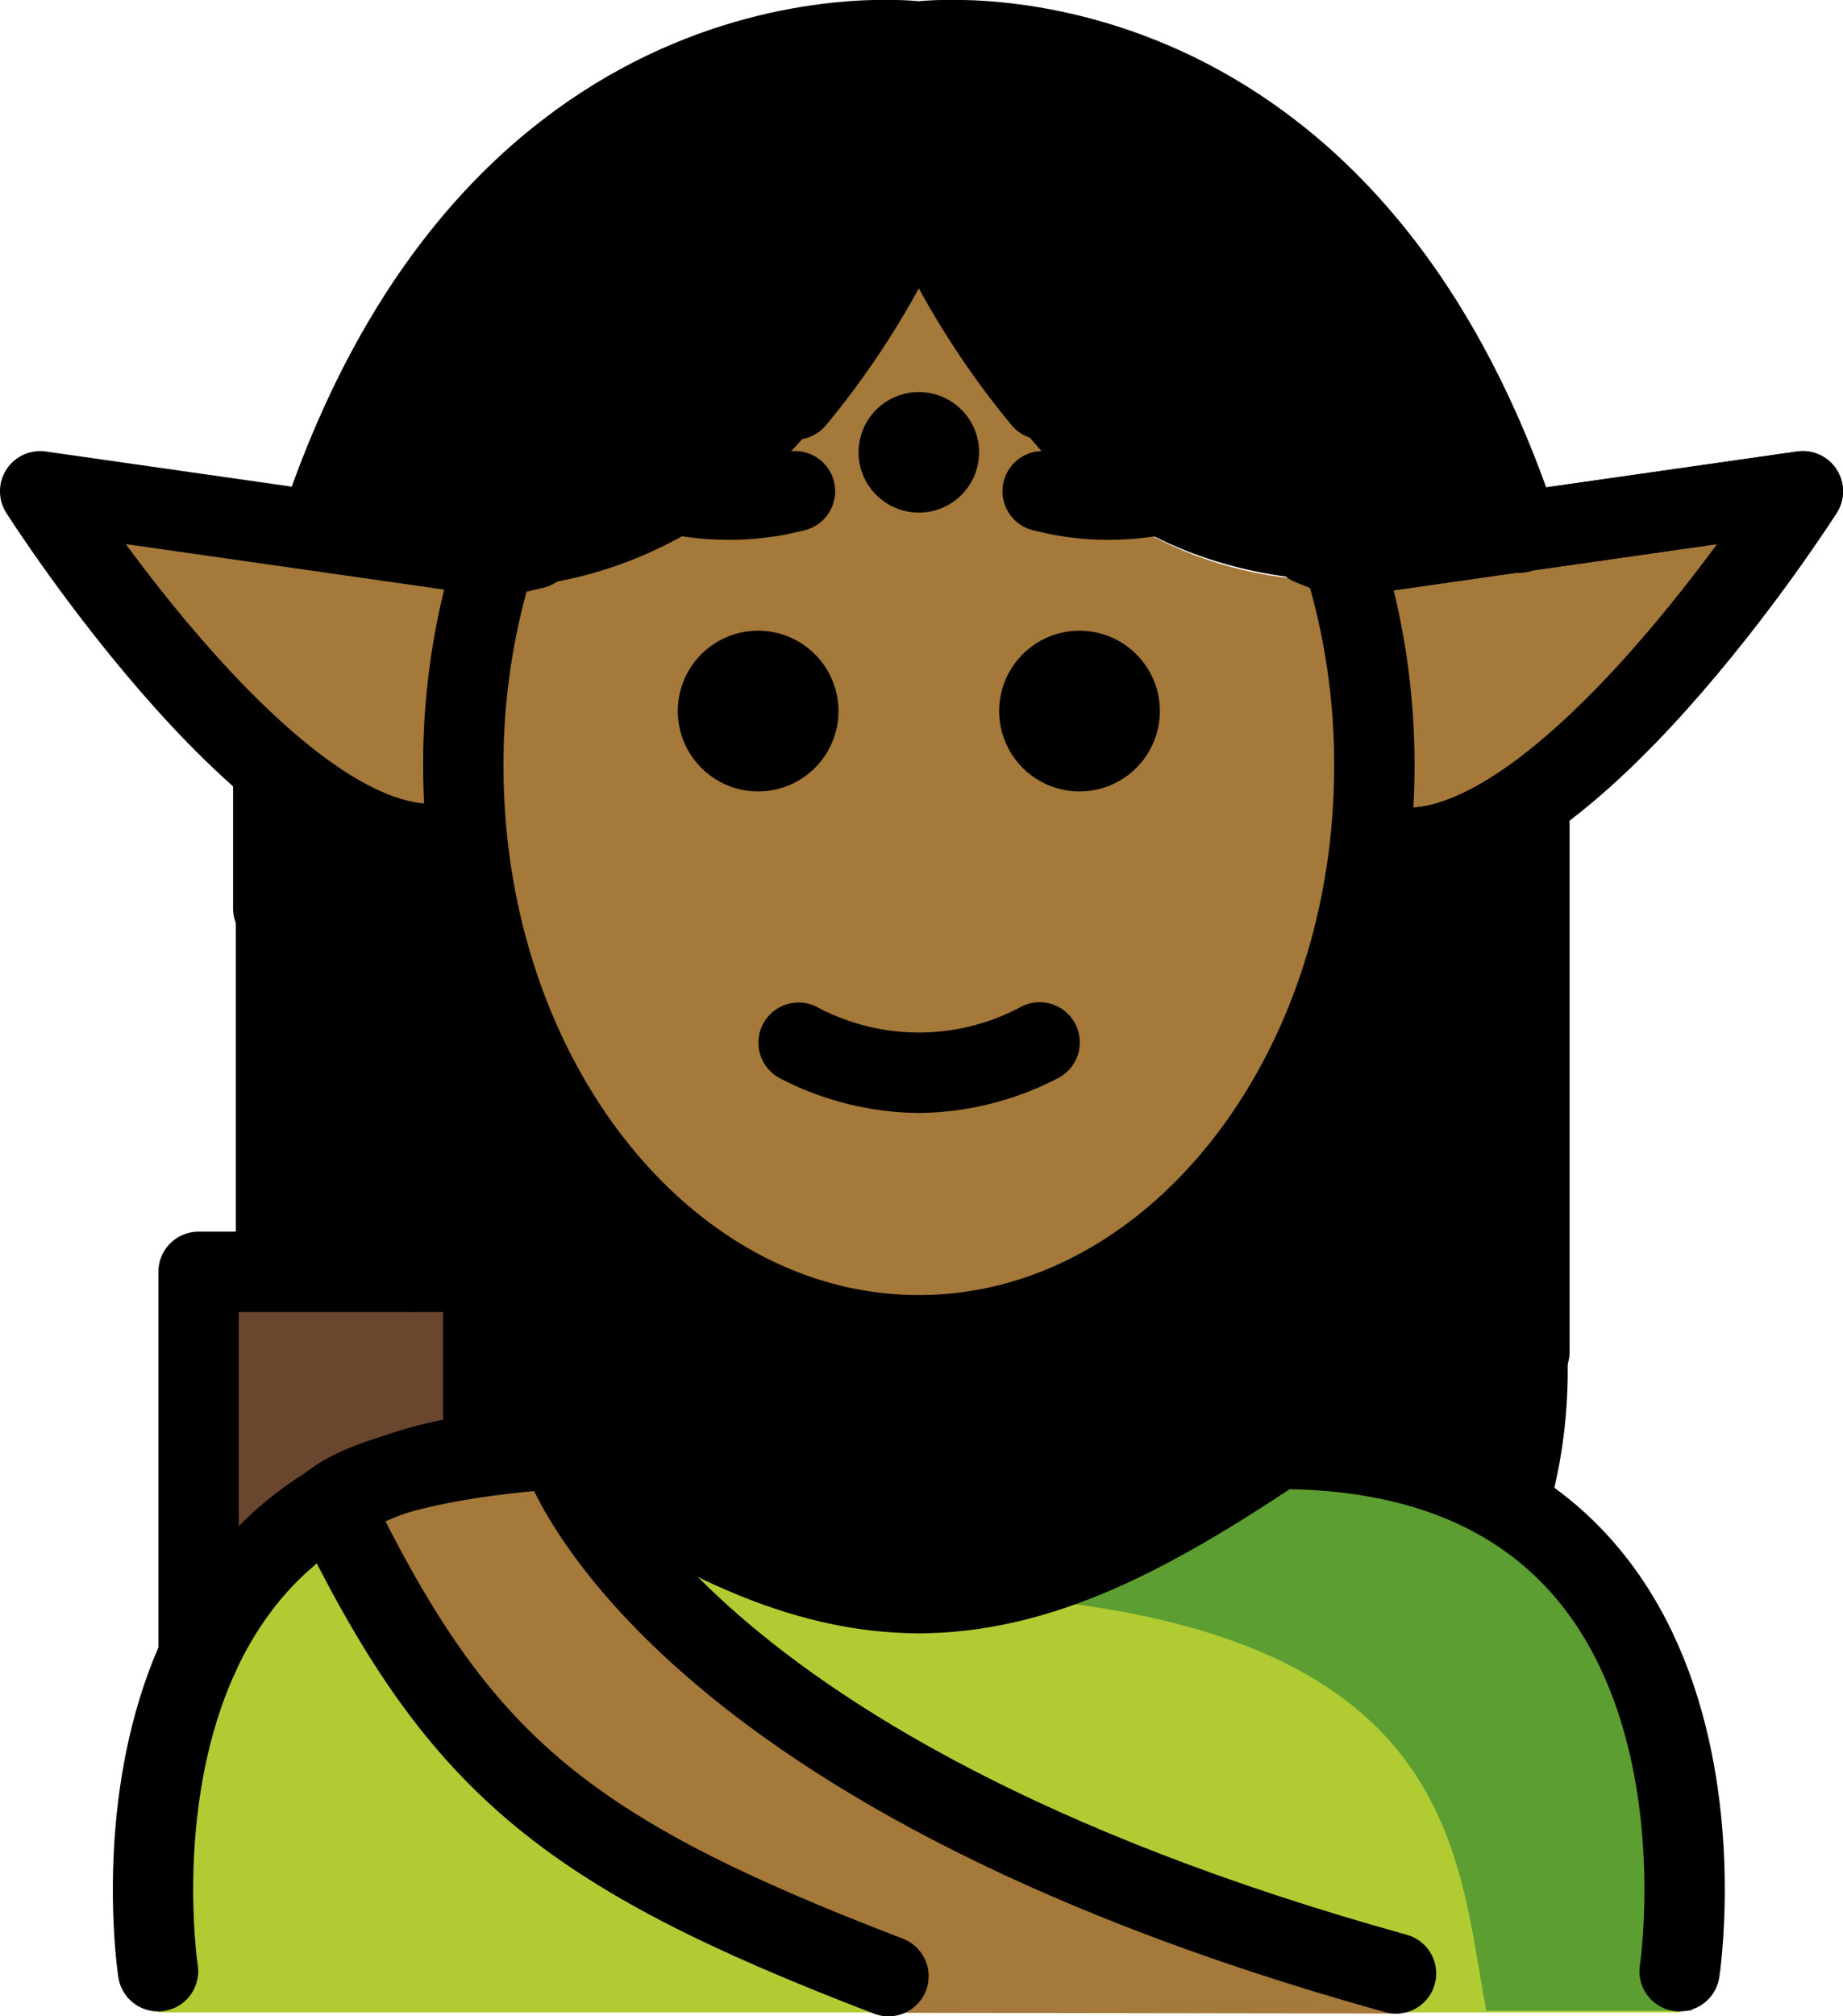 <svg xmlns="http://www.w3.org/2000/svg" xmlns:svg="http://www.w3.org/2000/svg" id="emoji" width="45.877" height="50.18" version="1.1" viewBox="0 0 45.877 50.18"><g id="color" transform="translate(-13.147,-10.848)"><path id="path1" fill="#b1cc33" d="m 54.956,60.931 c 0,0 2,-14.027 -10,-14.027 -3.192,2.128 -5.926,3.598 -9,3.592 h 0.125 c -3.074,0.006 -5.808,-1.464 -9,-3.592 -12,0 -10,14.027 -10,14.027 z"/><path id="path2" fill="#5c9e31" d="m 45.342,46.905 a 18.013,18.013 0 0 1 -8.938,3.588 c 13.062,0.411 12.977,6.395 13.74,10.395 h 5.113 c 0,0 2.085,-13.983 -9.915,-13.983 z"/><polyline id="polyline2" fill="#6a462f" points="18.09 52.064 18.09 42.499 25.175 42.499 25.175 46.063"/><path id="path3" fill="#a57939" d="m 48.001,60.958 c -18.499,-5.136 -20.92,-14.054 -20.92,-14.054 0,0 -4.2,0.205 -5.678,1.354 3.116,6.429 5.935,9.55 14.104,12.681"/></g><g id="skin" transform="translate(-13.147,-10.848)"><path id="path4" fill="#a57939" d="m 38.122,20.791 a 9.395,9.395 0 0 1 -2.18,-5.054 c -0.028,0 -0.055,-0.005 -0.083,-0.005 a 8.272,8.272 0 0 1 -1.98,5.059 10.877,10.877 0 0 1 -8.794,4.709 17.399,17.399 0 0 0 -0.566,4.405 c 0,7.828 5.077,14.173 11.339,14.173 6.262,0 11.339,-6.346 11.339,-14.173 A 17.345,17.345 0 0 0 46.571,25.294 9.753,9.753 0 0 1 38.122,20.791 Z"/><path id="path5" fill="#a57939" d="m 46.574,24.71 11.45,-1.636 c 0,0 -6.268,9.849 -10.494,8.799"/><path id="path6" fill="#a57939" d="M 25.464,24.691 14.146,23.074 c 0,0 6.189,9.735 10.366,8.697"/></g><g id="hair" transform="translate(-13.147,-10.848)"><path id="path7" fill="#000" d="M 35.859,11.884 A 15.35,15.35 0 0 0 20.723,24.73 c 8.826,3.057 13.156,-3.939 13.156,-3.939 a 8.272,8.272 0 0 0 1.98,-5.059 h 0.083 a 9.397,9.397 0 0 0 2.18,5.059 c 0,0 3.413,6.46 12.873,3.93 A 15.351,15.351 0 0 0 35.859,11.884 Z"/><path id="path8" fill="#000" d="m 37.476,44.508 -5.196,-0.645 -4.21,-2.617 -3.413,-6.106 -0.379,-2.844 -2.351,-0.417 -2.911,-2.264 v 12.553 l 6.159,0.331 v 4.596 l 1.906,-0.19 c 3.17,2.113 5.889,3.575 8.938,3.588 3.048,-0.014 5.768,-1.475 8.938,-3.588 A 9.688,9.688 0 0 1 51.51,49.04 12.86,12.86 0 0 0 52.171,44.932 c 0,-16.656 -0.27,-14.326 -0.27,-14.326 l -2.326,1.425 -2.2,0.266 -1.29,4.892 -3.603,4.968 z"/></g><g id="line" transform="translate(-13.147,-10.848)"><path id="path9" d="m 42.019,28.544 a 2,2 0 1 1 -2,-2 2.001,2.001 0 0 1 2,2"/><path id="path10" d="m 34.019,28.544 a 2,2 0 1 1 -2,-2 2.001,2.001 0 0 1 2,2"/><path id="path11" d="m 36.019,38.546 a 7.653,7.653 0 0 1 -3.447,-0.858 1,1 0 0 1 0.894,-1.789 5.377,5.377 0 0 0 5.106,0 1,1 0 1 1 0.894,1.789 7.652,7.652 0 0 1 -3.447,0.858 z"/><path id="path12" fill="none" stroke="#000" stroke-linecap="round" stroke-linejoin="round" stroke-width="2" d="M 50.966,24.105 C 46.493,10.484 36.019,11.884 36.019,11.884 c 0,0 -10.353,-1.383 -14.869,11.986"/><path id="path13" fill="none" stroke="#000" stroke-linecap="round" stroke-linejoin="round" stroke-width="2" d="m 26.838,21.538 a 6.553,6.553 0 0 0 6.098,1.535"/><path id="path14" fill="none" stroke="#000" stroke-linecap="round" stroke-linejoin="round" stroke-width="2" d="m 45.199,21.538 a 6.553,6.553 0 0 1 -6.098,1.535"/><circle id="circle14" cx="36.019" cy="22.105" r="1.5"/><path id="path15" fill="none" stroke="#000" stroke-linecap="round" stroke-linejoin="round" stroke-width="2" d="M 25.464,24.691 14.146,23.074 c 0,0 6.189,9.735 10.366,8.697"/><path id="path16" fill="none" stroke="#000" stroke-linecap="round" stroke-linejoin="round" stroke-width="2" d="m 36.019,15.732 a 20.458,20.458 0 0 1 -3.08,5.059"/><path id="path17" fill="none" stroke="#000" stroke-linecap="round" stroke-linejoin="round" stroke-width="2" d="m 46.574,24.71 11.45,-1.636 c 0,0 -6.268,9.849 -10.494,8.799"/><path id="path18" fill="none" stroke="#000" stroke-linecap="round" stroke-linejoin="round" stroke-width="2" d="m 36.019,15.732 a 20.456,20.456 0 0 0 3.08,5.059"/><line id="line18" x1="51.218" x2="51.218" y1="30.989" y2="44.491" fill="none" stroke="#000" stroke-linecap="round" stroke-linejoin="round" stroke-width="2"/><polyline id="polyline18" fill="none" stroke="#000" stroke-linecap="round" stroke-linejoin="round" stroke-width="2" points="18.09 52.064 18.09 42.499 25.175 42.499 25.175 46.063"/><line id="line19" x1="20.024" x2="20.024" y1="42.46" y2="37.717" fill="none" stroke="#000" stroke-linecap="round" stroke-linejoin="round" stroke-width="2"/><line id="line20" x1="23.396" x2="23.396" y1="42.499" y2="39.057" fill="none" stroke="#000" stroke-linecap="round" stroke-linejoin="round" stroke-width="2"/><path id="path20" fill="none" stroke="#000" stroke-linecap="round" stroke-linejoin="round" stroke-width="2" d="m 54.956,59.905 c 0,0 2,-13 -10,-13 -3.192,2.128 -5.926,3.598 -9,3.592 h 0.125 c -3.074,0.006 -5.808,-1.464 -9,-3.592 -12,0 -10,13 -10,13"/><path id="path21" fill="none" stroke="#000" stroke-linecap="round" stroke-linejoin="round" stroke-width="2" d="m 26.442,24.502 -0.983,0.229 a 17.29,17.29 0 0 0 -0.779,5.173 c 0,7.828 5.077,14.173 11.339,14.173 6.262,0 11.339,-6.346 11.339,-14.173 A 17.29,17.29 0 0 0 46.578,24.731 L 45.766,24.407"/><path id="path22" fill="none" stroke="#000" stroke-linecap="round" stroke-linejoin="round" stroke-width="2" d="m 46.574,24.71 11.45,-1.636 c 0,0 -6.268,9.849 -10.494,8.799"/><line id="line22" x1="19.949" x2="19.949" y1="30.288" y2="33.457" fill="none" stroke="#000" stroke-linecap="round" stroke-linejoin="round" stroke-width="2"/><path id="path23" fill="none" stroke="#000" stroke-linecap="round" stroke-linejoin="round" stroke-width="2" d="M 47.898,59.961 C 29.399,54.826 27.081,46.905 27.081,46.905 c 0,0 -4.2,0.205 -5.678,1.354 3.116,6.429 5.69,8.639 13.86,11.769"/></g></svg>
